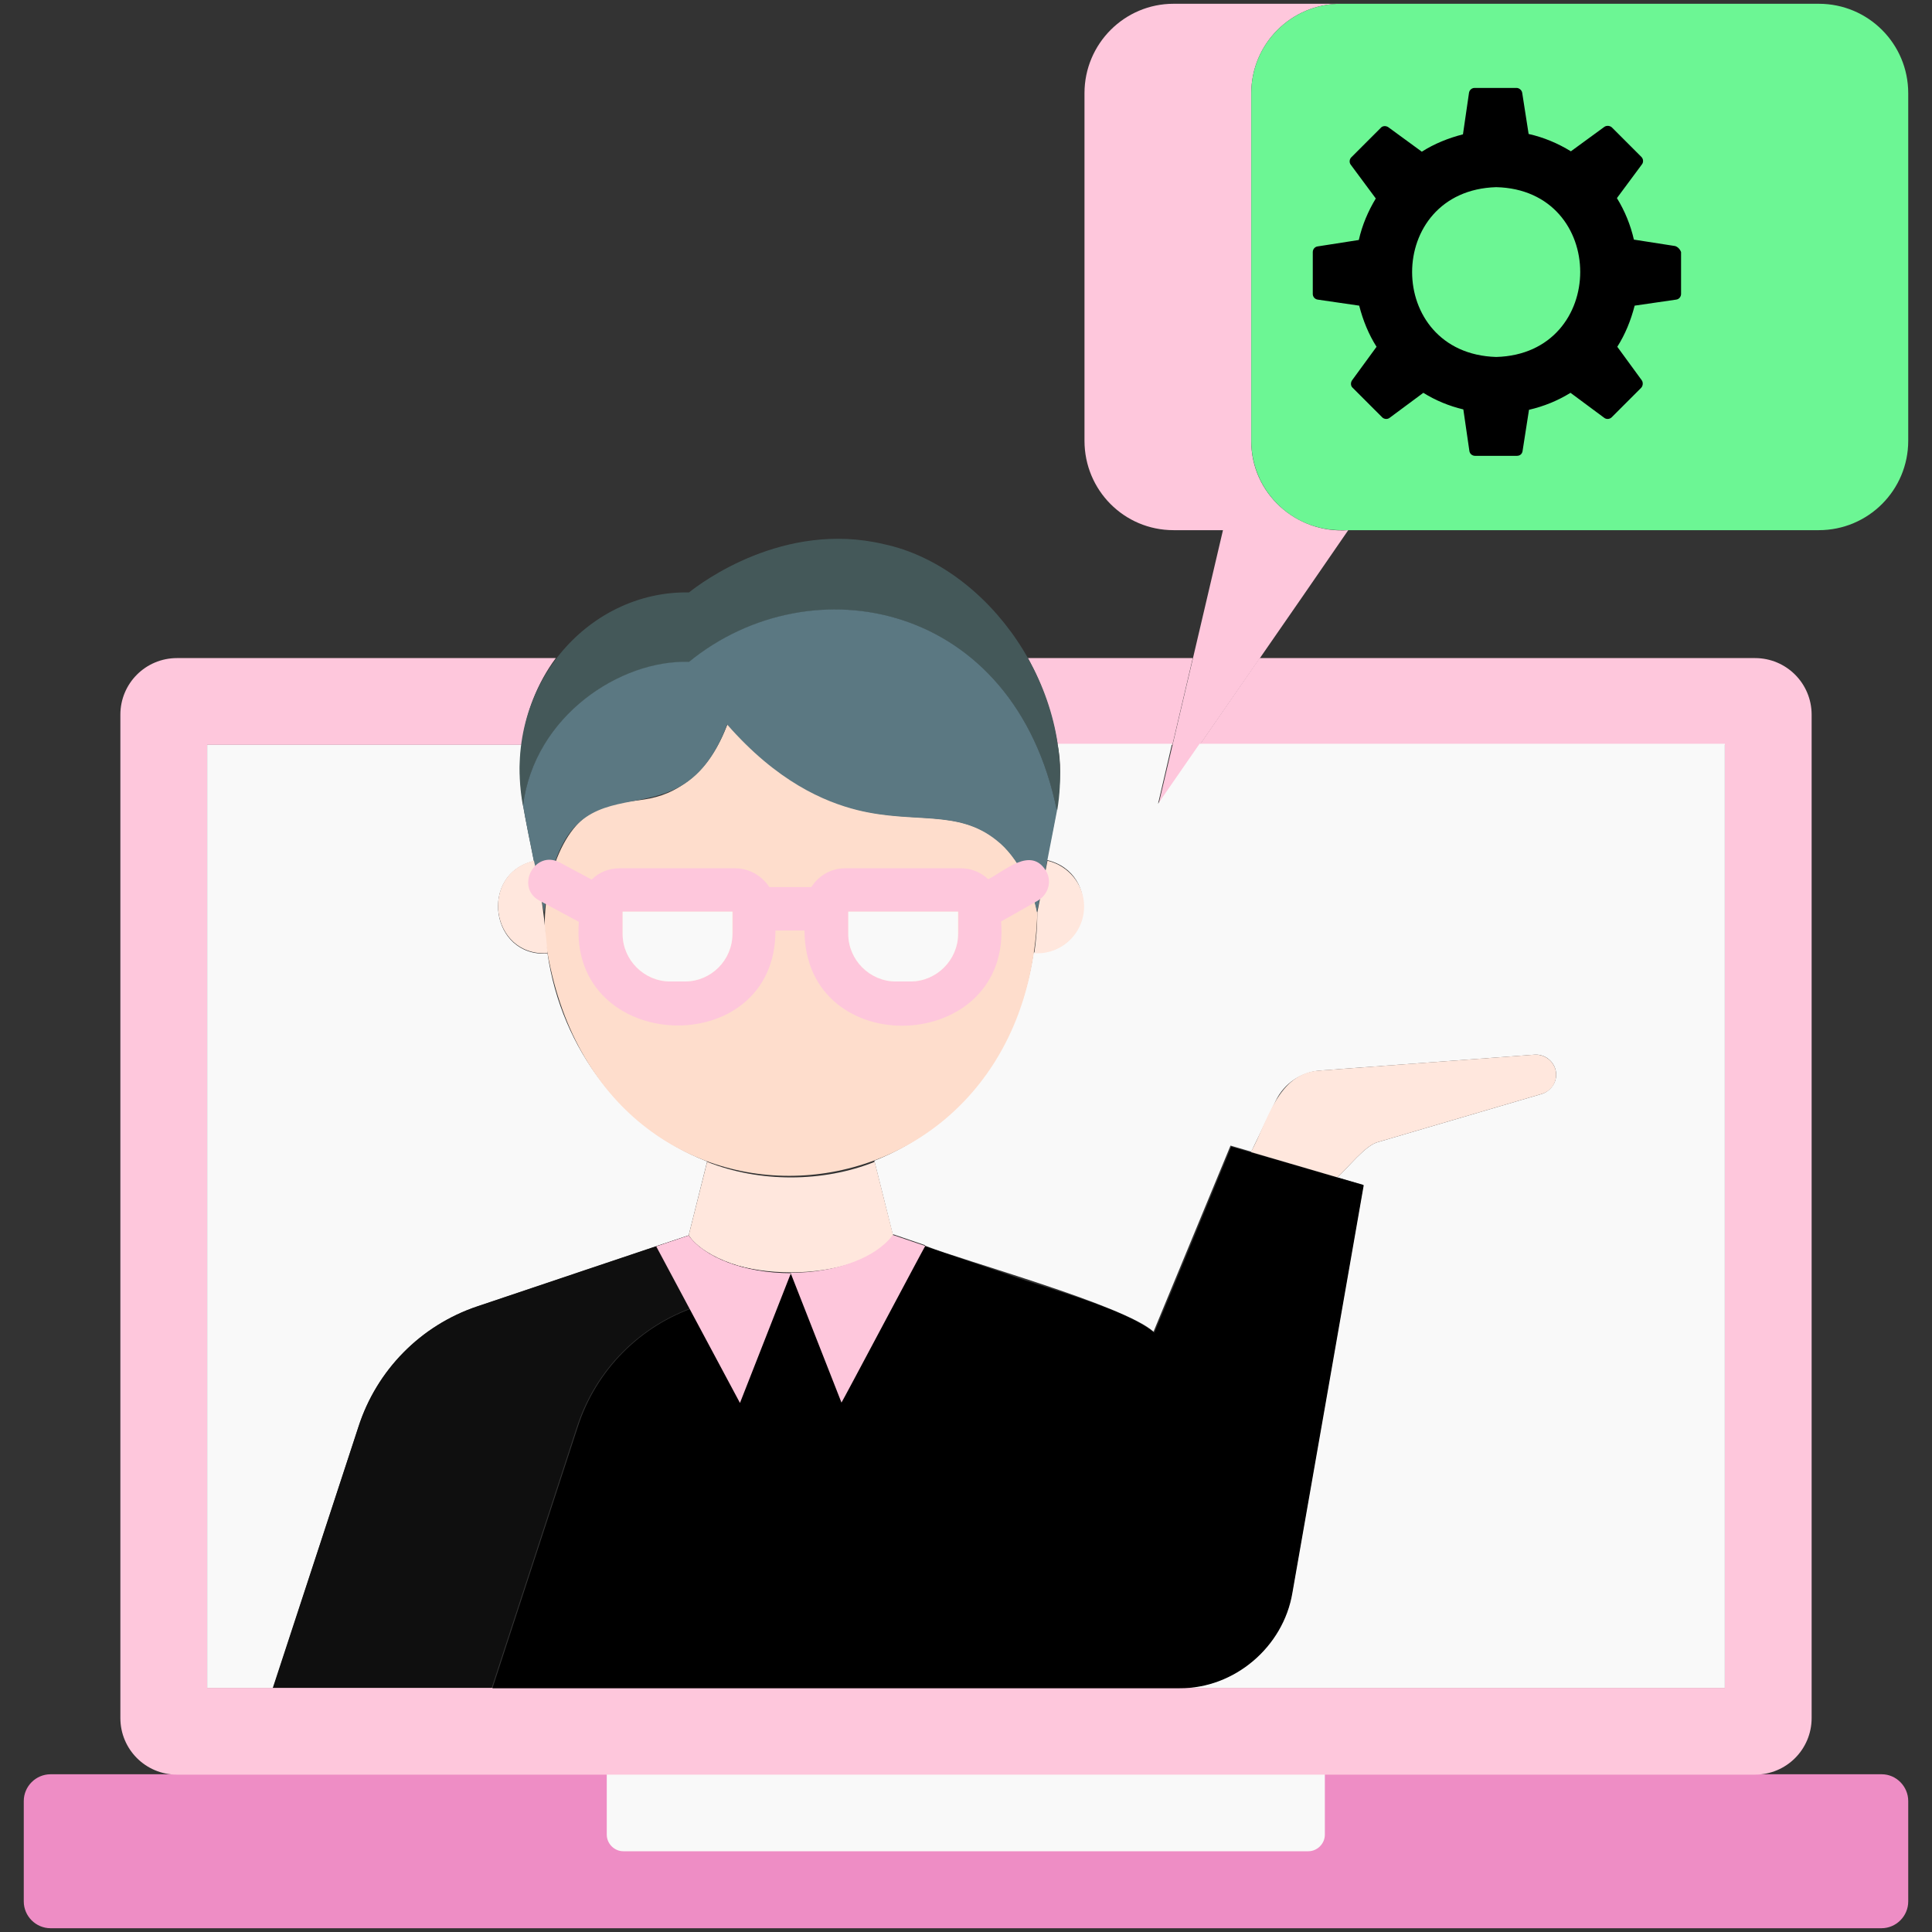<svg xmlns="http://www.w3.org/2000/svg" version="1.1" xmlns:xlink="http://www.w3.org/1999/xlink" width="512" height="512" x="0" y="0" viewBox="0 0 512 512" style="enable-background:new 0 0 512 512" xml:space="preserve" class=""><rect x="0" y="0" width="512" height="512" fill="#333333" stroke="none"/><g><path fill="#fec7dc" d="M357.3 140.5c-14.4 21-36 52-50.3 72.8 4.9-20.7 12.2-51.9 17.1-72.8H311c-13.1 0-23.6-10.6-23.6-23.7V24.7C287.4 11.6 298 1 311 1h44.3c-13.1 0-23.7 10.6-23.7 23.7v92.1c-.1 13.9 11.9 24.7 25.7 23.7z" opacity="1" data-original="#825bbd" class=""></path><path fill="#6cf694" d="M505.7 24.7v92.1c0 13.1-10.6 23.7-23.7 23.7H355.3c-13.1 0-23.7-10.6-23.7-23.7V24.7c0-13.1 10.6-23.7 23.7-23.7H482c13.1 0 23.7 10.6 23.7 23.7z" opacity="1" data-original="#9473c5" class=""></path><path fill="#ee8dc5" d="M505.7 477.3v26.6c0 3.9-3.2 7.1-7.1 7.1H13.4c-3.9 0-7.1-3.2-7.1-7.1v-26.6c0-3.9 3.2-7.1 7.1-7.1h485.3c3.8 0 7 3.2 7 7.1z" opacity="1" data-original="#ee8dc5" class=""></path><path fill="#f9f9f9" d="M351.1 470.2v16c0 2.4-2 4.4-4.4 4.4H165.2c-2.4 0-4.4-2-4.4-4.4v-16z" opacity="1" data-original="#fff9f5" class=""></path><path fill="#fec7dc" d="M465.1 174.4H333.8l-15.9 23h139.2v249.9H54.9V197.4h83.4c1-8.5 4.1-16.4 9-23H46.9c-8.3 0-15 6.7-15 15v265.9c0 8.3 6.7 15 15 15h418.2c8.3 0 15-6.7 15-15V189.4c0-8.3-6.7-15-15-15zm-154.4 23 5.4-23h-43.7c3.8 6.9 6.5 14.6 7.9 23z" opacity="1" data-original="#f4b4d9" class=""></path><path fill="#231f20" d="M188.3 338.1c-5.5-.7-13.5-7.5-8.4-13 2.2-2.3 5.8-2.3 8.1-.1.9.9 2 1.7 3.2 2.4 5.1 2.7 2.7 10.9-2.9 10.7z" opacity="1" data-original="#231f20"></path><path fill="#f9f9f9" d="m187.4 307.8-4.9 19.6c-4.4 1.5-50.3 16.9-56 18.8-15 5.1-26.6 16.9-31.5 31.9l-22.6 69.2H54.9V197.4h83.4c-1.7 10 1.3 20.7 3.2 30.8-14.6 3.4-11.6 25.5 3.6 24.5 3.7 25.5 20.2 46.5 42.3 55.1zM457.1 197.4v249.9H312.5c14.5.1 27.5-10.9 29.9-25.3l18.9-108-6.9-2c2.6-2.2 7.5-8.7 11-9.4l43.2-12.7c2.2-.7 3.8-2.8 3.8-5.1 0-3-2.6-5.5-5.7-5.3l-56.8 4.2c-5.1.4-9.6 3.4-11.8 8l-6.5 13.5-5.5-1.6-20.4 49.3c-8-7.1-50.3-18.7-60.6-22.8l.1-.1-8.5-2.9-.1.1c0-.1-4.9-19.6-4.9-19.6 22-8.6 38.5-29.6 42.2-55.2 15.3.8 18.3-21 3.5-24.5 1.8-9.4 5-21.3 2.8-30.8h30.4l-3.7 15.9 11-15.9h139.2z" opacity="1" data-original="#fff9f5" class=""></path><path fill="#feddcc" d="M274.9 241.8c-2.5 85.7-114.6 96.2-129.8 10.8-2.6-12.5 1.8-31.9 12-37.4 7.4-4.4 14.3-1.3 23-6.7 7-4.2 10.6-11.1 12.7-16.6 13.2 15 25.6 20.4 34.6 22.7 15.1 3.7 26.5-.2 36.8 8 5.8 4.7 9.5 13 10.7 19.2z" opacity="1" data-original="#feddcc" class=""></path><path fill="#445859" d="m280.2 214.6-.1.3c-11.4-55.8-65.3-65.8-97.5-39.4-18.3-.6-41 14.3-44 38.1-5.8-31.3 17.1-57.1 44-56.6 3.1-2.5 25.1-19.1 51.6-12.8 27.8 5.9 51.2 38.9 46 70.4z" opacity="1" data-original="#445859" class=""></path><path fill="#5b7882" d="M280.1 214.9c-1.3 6.7-3.9 20.2-5.3 26.9-1.1-6.1-4.9-14.6-10.7-19.1-10.3-8.3-21.7-4.3-36.8-8-8.9-2.2-21.4-7.6-34.6-22.7-13.6 36.3-42.7 2.4-48.5 49.8-1.8-9.4-3.9-18.9-5.6-28.3 3-23.8 25.8-38.7 44-38.1 32.3-26.4 86.2-16.2 97.5 39.5z" opacity="1" data-original="#5b7882" class=""></path><path fill="#ffe7dd" d="M145.1 252.6c-15.2.9-18.2-21.1-3.6-24.5 2 8.1 2.9 16.4 3.6 24.5zM287.3 240.2c0 7.2-6.1 12.9-13.2 12.4.5-3.5.8-7.1.8-10.8l2.7-13.7c5.5 1.3 9.7 6.2 9.7 12.1zM236.7 327.4c-8.4 13.1-46 13-54.2 0l4.9-19.5c13.7 5.5 30.7 5.5 44.4 0z" opacity="1" data-original="#ffd0bb" class=""></path><path fill="#0f0f0f" d="m210.8 337.3-26.4 8.9c-15 5.1-26.6 16.9-31.5 31.9l-22.6 69.2h-58L95 378.1c4.8-15 16.5-26.9 31.5-31.9 5.9-2 51.3-17.3 56-18.8 4.2 6 16.2 10.4 28.3 9.9z" opacity="1" data-original="#f6a96c" class=""></path><path fill="#000000" d="M361.4 314.1c-3.8 21.9-14.9 85.2-18.9 108-2.4 14.4-15.4 25.4-29.9 25.3H130.5l22.6-69.2c4.8-15 16.5-26.9 31.5-31.9l26.4-8.9c11.7-.5 20.6-3.4 25.8-9.9 5.8 1.9 23.3 7.9 29.3 9.9 9.5 3.6 31.9 9.2 39.8 15.8 4.8-11.4 15.6-37.6 20.4-49.3 8 2.3 27 7.8 35.1 10.2z" opacity="1" data-original="#fed2a4" class=""></path><path fill="#ffe7dd" d="M412.4 284.8c0 2.4-1.5 4.4-3.8 5.1l-43.2 12.7c-3.5.7-8.4 7.2-11 9.4l-22.9-6.7c4.4-7.9 7.1-21.1 18.3-21.6l56.8-4.2c3.2-.2 5.8 2.3 5.8 5.3z" opacity="1" data-original="#ffd0bb" class=""></path><path fill="#fec7dc" d="M277.2 230.8c-4-6.6-10.9 0-15.3 2.2-1.9-1.8-4.5-2.9-7.2-2.9H224c-3.8 0-7.1 2-9 5h-11.1c-2-3-5.3-5-9.1-5h-30.6c-2.9 0-5.5 1.1-7.4 3l-8.4-4.5c-6.7-3.6-12 6.6-5.4 10.1l10.4 5.6c-2.8 35.2 52.2 37.2 52.1 2.3h7.7c.1 35.1 55 32.9 52.1-2.4l9.7-5.5c2.9-1.7 3.8-5.2 2.2-7.9zm-83.1 16.7c0 6.9-5.6 12.6-12.6 12.6h-3.9c-6.9 0-12.6-5.7-12.6-12.6v-5.9h29.2v5.9zm59.8 0c0 6.9-5.7 12.6-12.6 12.6h-3.9c-6.9 0-12.6-5.7-12.6-12.6v-5.9H254v5.9z" opacity="1" data-original="#825bbd" class=""></path><path fill="#f9f9f9" d="M253.9 241.6v5.9c0 6.9-5.7 12.6-12.6 12.6h-3.9c-6.9 0-12.6-5.7-12.6-12.6v-5.9zM194.1 241.6v5.9c0 6.9-5.6 12.6-12.6 12.6h-3.9c-6.9 0-12.6-5.7-12.6-12.6v-5.9z" opacity="1" data-original="#fff9f5" class=""></path><path fill="#fec7dc" d="m209.6 337.4-13.5 34.4-22.2-41.5 8.6-2.9c4.2 5.8 14.7 10 27.1 10z" opacity="1" data-original="#825bbd" class=""></path><path fill="#fec7dc" d="M245.2 330.2c-.1 0-22.1 41.5-22.2 41.5l-13.5-34.4c12.2 0 22.7-4.1 27-9.9h.1l.1-.1z" opacity="1" data-original="#825bbd" class=""></path><path fill="#000000" d="M443.9 65.2 433 63.5c-.9-3.9-2.4-7.6-4.5-11l6.6-8.9c.5-.6.4-1.5-.1-2l-7.8-7.8c-.5-.5-1.4-.6-2-.2l-8.9 6.5c-3.4-2.1-7.2-3.7-11.2-4.6l-1.7-10.9c-.1-.7-.8-1.3-1.5-1.3h-11.1c-.8 0-1.4.6-1.5 1.3l-1.6 11c-3.9 1-7.6 2.5-10.9 4.6l-8.9-6.5c-.6-.4-1.5-.4-2 .2l-7.8 7.8c-.5.5-.6 1.4-.1 2l6.6 8.9c-2 3.3-3.6 7-4.5 11l-10.9 1.7c-.8.1-1.3.8-1.3 1.5v11.1c0 .8.6 1.4 1.3 1.5l11 1.6c1 3.9 2.5 7.6 4.6 10.9l-6.5 8.9c-.4.6-.4 1.5.2 2l7.8 7.8c.5.5 1.4.6 2 .1l8.9-6.6c3.2 2 6.8 3.5 10.6 4.4l1.6 11c.1.8.8 1.3 1.5 1.3H402c.8 0 1.4-.5 1.5-1.3l1.7-10.9c3.9-.9 7.6-2.4 11-4.5l8.9 6.6c.6.5 1.5.4 2-.1l7.8-7.8c.5-.5.6-1.4.2-2l-6.5-8.9c2.1-3.3 3.6-7 4.6-10.9l11-1.6c.8-.1 1.3-.8 1.3-1.5V66.8c-.3-.8-.9-1.4-1.6-1.6zm-47.4 29.4c-29.7-.9-29.7-44.1 0-45 29.7.7 29.7 44.2 0 45z" opacity="1" data-original="#fed2a4" class=""></path></g></svg>